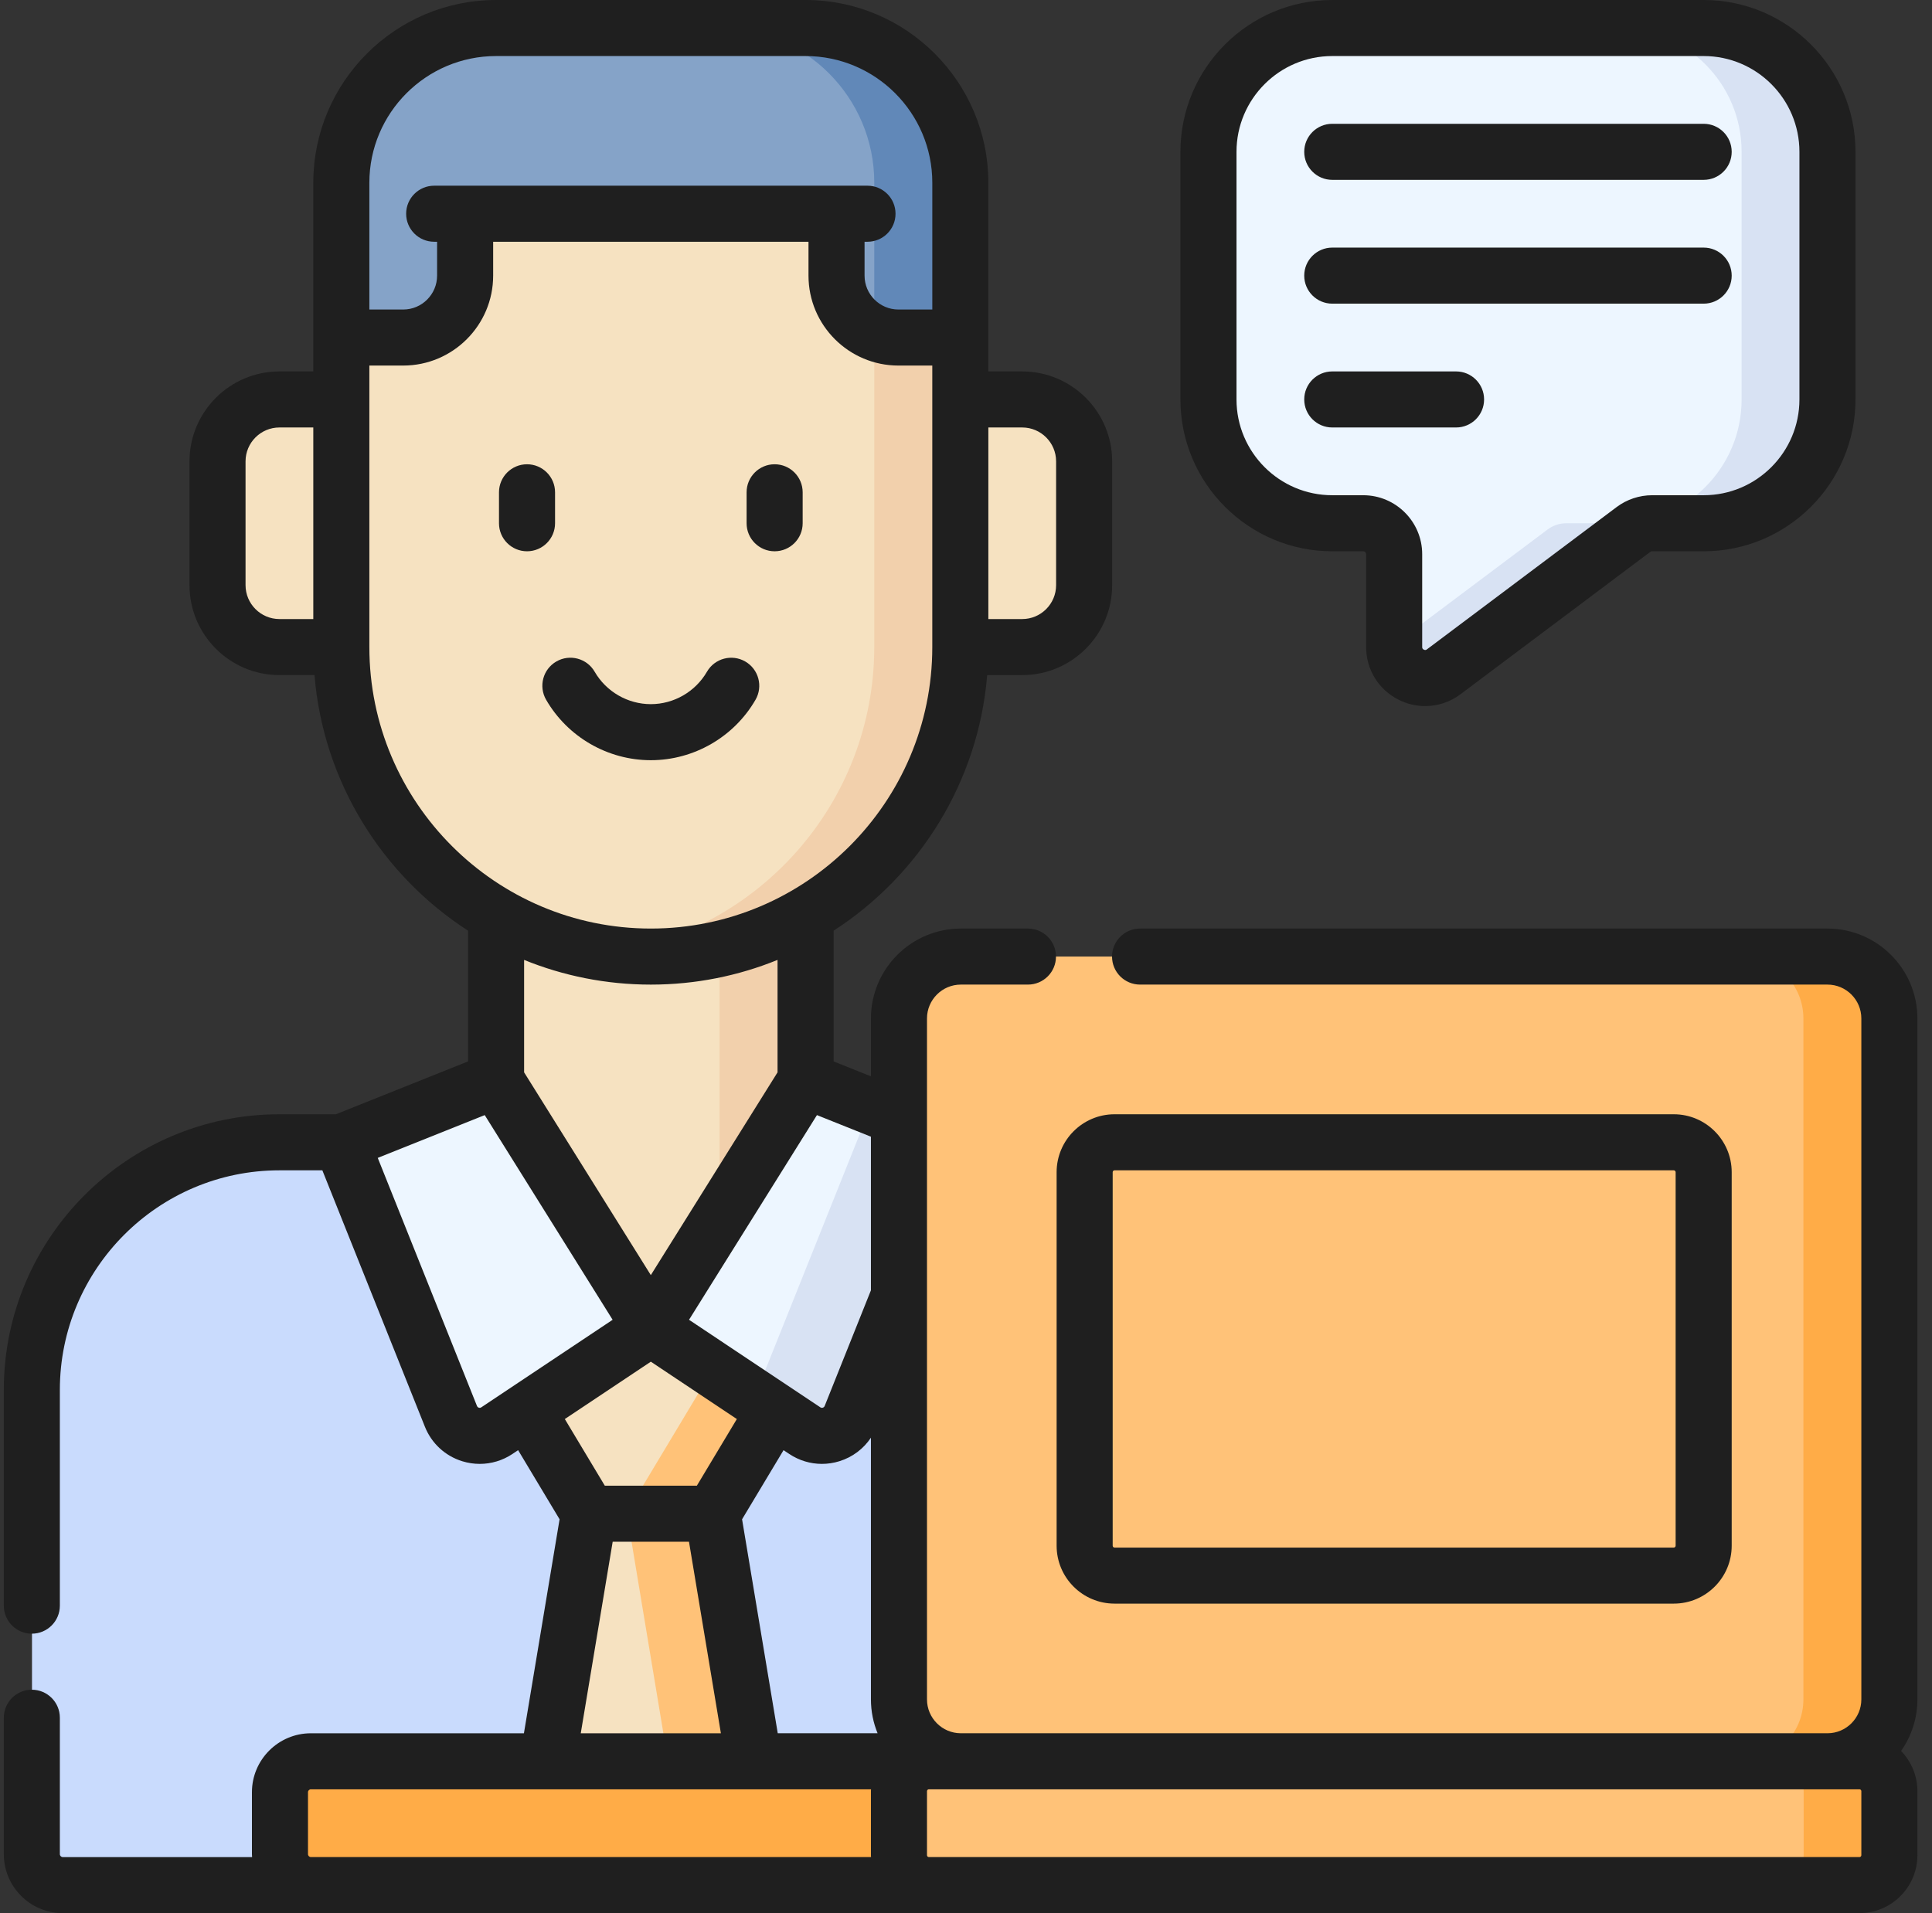 <svg width="105" height="104" viewBox="0 0 105 104" fill="none" xmlns="http://www.w3.org/2000/svg">
<rect x="0" y="0" width="105" height="104" fill="#333333" stroke="none"/>
<g clip-path="url(#clip0)">
<path d="M72.408 1.524H92.596C96.313 1.524 99.326 4.537 99.326 8.254V21.714C99.326 25.431 96.313 28.444 92.596 28.444H89.794C89.43 28.444 89.076 28.562 88.785 28.781L78.465 36.521C77.356 37.353 75.773 36.561 75.773 35.175V30.127C75.773 29.198 75.02 28.444 74.091 28.444H72.408C68.691 28.444 65.678 25.431 65.678 21.714V8.254C65.678 4.537 68.691 1.524 72.408 1.524V1.524Z" fill="#EDF6FF"/>
<path d="M92.595 1.524H87.923C91.64 1.524 94.653 4.537 94.653 8.254V21.714C94.653 25.431 91.64 28.445 87.923 28.445H92.595C96.312 28.445 99.325 25.431 99.325 21.714V8.254C99.325 4.537 96.312 1.524 92.595 1.524V1.524Z" fill="#D8E2F3"/>
<path d="M84.112 28.781L75.772 35.036V35.175C75.772 36.561 77.355 37.353 78.465 36.521L88.784 28.781C89.075 28.563 89.43 28.445 89.794 28.445H85.122C84.758 28.445 84.404 28.563 84.112 28.781V28.781Z" fill="#D8E2F3"/>
<path d="M52.187 62.062H55.55C62.98 62.062 69.002 68.084 69.002 75.514L69.003 100.795C69.003 101.724 68.25 102.477 67.321 102.477H3.421C2.492 102.477 1.739 101.724 1.739 100.795V75.514C1.739 68.085 7.762 62.062 15.191 62.062L18.555 62.062H52.187V62.062Z" fill="#C9DBFD"/>
<path d="M38.734 82.241L42.097 102.477H28.645L32.008 82.241V80.851H38.745L38.734 82.241Z" fill="#F6E2C1"/>
<path d="M38.734 82.24L38.745 80.851H34.074L34.062 82.24L37.426 102.477H42.097L38.734 82.24Z" fill="#FFC278"/>
<path d="M69.002 75.514C69.002 68.084 62.98 62.062 55.55 62.062H52.187H50.882C58.31 62.064 64.33 68.085 64.33 75.513L64.331 100.795C64.331 101.724 63.578 102.476 62.649 102.476H67.321C68.25 102.476 69.003 101.724 69.003 100.795L69.002 75.514Z" fill="#AECAFC"/>
<path d="M42.097 76.636L38.734 82.24H32.008L28.645 76.635V69.476L35.371 72.151L42.097 69.476V76.636Z" fill="#F6E2C1"/>
<path d="M38.755 70.805L38.756 74.408L34.056 82.24H38.734L42.097 76.636V69.476L38.755 70.805Z" fill="#FFC278"/>
<path d="M26.962 48.893H43.779V72.152H26.962V48.893Z" fill="#F6E2C1"/>
<path d="M39.107 48.894H43.779V72.152H39.107V48.894Z" fill="#F2D0AC"/>
<path d="M26.963 58.698L18.555 62.062L24.512 76.953C24.908 77.945 26.117 78.32 27.006 77.728L35.371 72.152L26.963 58.698Z" fill="#EDF6FF"/>
<path d="M43.779 58.698L52.187 62.062L46.23 76.953C45.833 77.945 44.625 78.32 43.736 77.728L35.371 72.152L43.779 58.698Z" fill="#EDF6FF"/>
<path d="M52.187 21.703H55.55C57.407 21.703 58.913 23.209 58.913 25.066V31.793C58.913 33.65 57.407 35.156 55.55 35.156H52.187H18.555H15.192C13.334 35.156 11.829 33.65 11.829 31.793V25.066C11.829 23.209 13.334 21.703 15.192 21.703H18.555H52.187Z" fill="#F6E2C1"/>
<path d="M35.371 2.133L18.555 17.324L18.555 35.156C18.555 44.443 26.084 51.972 35.371 51.972C44.659 51.972 52.187 44.444 52.187 35.156V17.324L35.371 2.133Z" fill="#F6E2C1"/>
<path d="M47.515 13.104V35.156C47.515 43.65 41.216 50.669 33.035 51.807C33.799 51.913 34.578 51.972 35.371 51.972C44.658 51.972 52.187 44.444 52.187 35.156L52.187 17.324L47.515 13.104Z" fill="#F2D0AC"/>
<path d="M43.779 1.524H26.963C22.32 1.524 18.555 5.288 18.555 9.932L18.555 18.34H21.918C23.776 18.34 25.281 16.834 25.281 14.977V11.613H45.461V14.977C45.461 16.834 46.967 18.34 48.824 18.34H52.187V9.932C52.187 5.288 48.423 1.524 43.779 1.524V1.524Z" fill="#85A3C8"/>
<path d="M43.779 1.524H39.107C43.751 1.524 47.515 5.288 47.515 9.932V18.076C47.917 18.246 48.36 18.34 48.824 18.34H52.187V9.932C52.187 5.288 48.422 1.524 43.779 1.524V1.524Z" fill="#6188B8"/>
<path d="M47.337 60.121L41.018 75.916L43.736 77.728C44.625 78.32 45.833 77.945 46.23 76.953L52.187 62.061L47.337 60.121Z" fill="#D8E2F3"/>
<path d="M52.221 102.475H16.897C15.968 102.475 15.215 101.722 15.215 100.793V97.427C15.215 96.498 15.968 95.745 16.897 95.745H52.221V102.475Z" fill="#FFAC47"/>
<path d="M99.319 95.745C101.177 95.745 102.683 94.238 102.683 92.38V55.365C102.683 53.507 101.177 52 99.319 52H52.221C50.363 52 48.856 53.507 48.856 55.365V92.38C48.856 94.238 50.363 95.745 52.221 95.745V96.761H99.319V95.745Z" fill="#FFC278"/>
<path d="M99.319 52H94.647C96.505 52 98.011 53.507 98.011 55.365V92.38C98.011 94.238 96.505 95.745 94.647 95.745V96.761H99.319V95.745C101.177 95.745 102.683 94.238 102.683 92.38V55.365C102.683 53.507 101.177 52 99.319 52Z" fill="#FFAC47"/>
<path d="M101.058 102.475H50.481C49.584 102.475 48.856 101.747 48.856 100.85V97.37C48.856 96.472 49.584 95.745 50.481 95.745H101.058C101.955 95.745 102.683 96.472 102.683 97.37V100.85C102.683 101.748 101.955 102.475 101.058 102.475Z" fill="#FFC278"/>
<path d="M101.058 95.745H96.4C97.297 95.745 98.025 96.472 98.025 97.37V100.85C98.025 101.747 97.297 102.475 96.4 102.475H101.058C101.956 102.475 102.683 101.747 102.683 100.85V97.37C102.683 96.472 101.956 95.745 101.058 95.745Z" fill="#FFAC47"/>
<path d="M30.166 28.444V26.762C30.166 25.92 29.483 25.238 28.642 25.238C27.801 25.238 27.119 25.92 27.119 26.762V28.444C27.119 29.286 27.801 29.968 28.642 29.968C29.483 29.968 30.166 29.286 30.166 28.444Z" fill="#1F1F1F"/>
<path d="M42.099 29.968C42.941 29.968 43.623 29.286 43.623 28.444V26.762C43.623 25.92 42.941 25.238 42.099 25.238C41.258 25.238 40.576 25.92 40.576 26.762V28.444C40.576 29.286 41.258 29.968 42.099 29.968Z" fill="#1F1F1F"/>
<path d="M41.06 38.041C41.481 37.313 41.232 36.381 40.504 35.96C39.776 35.539 38.843 35.787 38.422 36.515C37.793 37.602 36.624 38.278 35.37 38.278C34.117 38.278 32.947 37.602 32.318 36.515C31.897 35.787 30.965 35.538 30.236 35.959C29.508 36.38 29.259 37.312 29.681 38.041C30.852 40.066 33.032 41.325 35.37 41.325C37.708 41.325 39.888 40.067 41.06 38.041V38.041Z" fill="#1F1F1F"/>
<path d="M104.207 55.365C104.207 52.669 102.014 50.477 99.319 50.477H61.96C61.119 50.477 60.437 51.158 60.437 52C60.437 52.842 61.119 53.523 61.96 53.523H99.319C100.334 53.523 101.16 54.349 101.16 55.365V92.38C101.16 93.395 100.334 94.221 99.319 94.221H52.221C51.206 94.221 50.38 93.395 50.38 92.38V55.365C50.38 54.349 51.206 53.523 52.221 53.523H55.866C56.708 53.523 57.39 52.842 57.39 52C57.39 51.158 56.708 50.477 55.866 50.477H52.221C49.526 50.477 47.333 52.669 47.333 55.365V58.51L45.305 57.699V50.594C49.96 47.583 53.171 42.522 53.652 36.699H55.556C58.251 36.699 60.444 34.506 60.444 31.81V25.08C60.444 22.384 58.251 20.191 55.556 20.191H53.715V9.936C53.715 4.457 49.259 0 43.782 0H26.961C21.483 0 17.027 4.457 17.027 9.936V20.191H15.186C12.491 20.191 10.299 22.384 10.299 25.079V31.81C10.299 34.505 12.491 36.698 15.186 36.698H17.091C17.572 42.522 20.782 47.582 25.437 50.593V57.699L18.257 60.572L15.186 60.572C6.926 60.573 0.207 67.294 0.207 75.556V87.284C0.207 88.126 0.889 88.808 1.73 88.808C2.571 88.808 3.253 88.126 3.253 87.284V75.556C3.253 68.974 8.606 63.62 15.186 63.62L17.519 63.619L23.094 77.561C23.455 78.463 24.193 79.145 25.12 79.433C25.434 79.53 25.755 79.578 26.074 79.578C26.698 79.578 27.315 79.395 27.849 79.039L28.159 78.832L30.412 82.589L28.474 94.222H16.897C15.13 94.222 13.692 95.66 13.692 97.427V100.792C13.692 100.847 13.697 100.9 13.7 100.953H3.412C3.325 100.953 3.253 100.882 3.253 100.794V93.378C3.253 92.536 2.571 91.854 1.73 91.854C0.889 91.854 0.207 92.536 0.207 93.378V100.794C0.207 102.562 1.644 104 3.412 104L101.058 103.998C102.794 103.998 104.207 102.586 104.207 100.85V97.37C104.207 96.521 103.867 95.751 103.319 95.184C103.877 94.389 104.207 93.422 104.207 92.379V55.365ZM42.269 94.221L40.33 82.589L42.584 78.832L42.894 79.038C43.428 79.394 44.044 79.578 44.668 79.578C44.987 79.578 45.309 79.53 45.622 79.432C46.332 79.212 46.93 78.759 47.333 78.154V92.379C47.333 93.031 47.462 93.652 47.695 94.221H42.269V94.221ZM47.333 70.142L44.819 76.43C44.812 76.447 44.79 76.5 44.718 76.523C44.646 76.545 44.599 76.513 44.584 76.503L37.447 71.744L44.399 60.618L47.333 61.792V70.142H47.333ZM55.556 23.238C56.571 23.238 57.397 24.064 57.397 25.08V31.81C57.397 32.826 56.571 33.652 55.556 33.652H53.715V23.238H55.556ZM26.961 3.047H43.782C47.579 3.047 50.669 6.137 50.669 9.936V16.826H48.828C47.813 16.826 46.987 15.999 46.987 14.984V13.142H47.146C47.988 13.142 48.67 12.46 48.67 11.619C48.67 10.777 47.988 10.095 47.146 10.095H23.597C22.755 10.095 22.073 10.777 22.073 11.619C22.073 12.46 22.755 13.142 23.597 13.142H23.755V14.984C23.755 15.999 22.929 16.826 21.914 16.826H20.074V9.936C20.074 6.137 23.163 3.047 26.961 3.047V3.047ZM13.345 31.81V25.079C13.345 24.064 14.171 23.238 15.186 23.238H17.027V33.652H15.186C14.171 33.651 13.345 32.825 13.345 31.81V31.81ZM20.074 35.175L20.074 19.872H21.914C24.609 19.872 26.802 17.68 26.802 14.984V13.142H43.94V14.984C43.94 17.68 46.133 19.872 48.827 19.872H50.668V35.175C50.668 43.612 43.806 50.477 35.371 50.477C26.936 50.477 20.074 43.613 20.074 35.175V35.175ZM35.371 53.524C37.806 53.524 40.13 53.046 42.258 52.181V58.293L35.371 69.316L28.484 58.293V52.181C30.612 53.046 32.937 53.524 35.371 53.524ZM26.024 76.523C25.952 76.501 25.93 76.448 25.923 76.43L20.53 62.944L26.344 60.618L33.295 71.744L26.158 76.503C26.143 76.514 26.096 76.545 26.024 76.523V76.523ZM35.371 74.022L40.046 77.14L37.873 80.763H32.87L30.697 77.14L35.371 74.022ZM33.298 83.81H37.445L39.179 94.222H31.563L33.298 83.81ZM16.738 97.427C16.738 97.34 16.81 97.268 16.897 97.268H47.338C47.337 97.302 47.333 97.336 47.333 97.37V100.85C47.333 100.884 47.337 100.918 47.338 100.952H16.897C16.81 100.952 16.739 100.88 16.739 100.793V97.427H16.738ZM101.16 100.85C101.16 100.906 101.114 100.952 101.058 100.952H52.221H50.482C50.425 100.952 50.38 100.906 50.38 100.85V97.37C50.38 97.314 50.425 97.268 50.482 97.268H52.221H99.319H101.058C101.114 97.268 101.16 97.314 101.16 97.37V100.85Z" fill="#1F1F1F"/>
<path d="M57.425 84.026C57.425 85.762 58.838 87.174 60.574 87.174H90.965C92.701 87.174 94.114 85.762 94.114 84.026V63.721C94.114 61.984 92.701 60.572 90.965 60.572H60.574C58.838 60.572 57.425 61.984 57.425 63.721V84.026ZM60.472 63.721C60.472 63.665 60.518 63.619 60.574 63.619H90.965C91.021 63.619 91.067 63.665 91.067 63.721V84.026C91.067 84.082 91.021 84.128 90.965 84.128H60.574C60.518 84.128 60.472 84.082 60.472 84.026V63.721Z" fill="#1F1F1F"/>
<path d="M72.406 29.968H74.088C74.175 29.968 74.246 30.039 74.246 30.127V35.175C74.246 36.397 74.925 37.496 76.019 38.042C76.476 38.271 76.967 38.383 77.455 38.383C78.134 38.383 78.807 38.166 79.375 37.739L89.692 29.999C89.719 29.979 89.753 29.968 89.787 29.968H92.591C97.141 29.968 100.842 26.265 100.842 21.714V8.254C100.842 3.703 97.141 0 92.591 0H72.406C67.856 0 64.154 3.703 64.154 8.254V21.714C64.154 26.265 67.856 29.968 72.406 29.968ZM67.201 8.254C67.201 5.383 69.536 3.047 72.406 3.047H92.591C95.46 3.047 97.795 5.383 97.795 8.254V21.714C97.795 24.585 95.46 26.921 92.591 26.921H89.787C89.097 26.921 88.414 27.149 87.864 27.562L77.547 35.302C77.522 35.321 77.469 35.36 77.381 35.316C77.293 35.273 77.293 35.206 77.293 35.174V30.126C77.293 28.359 75.855 26.921 74.088 26.921H72.406C69.536 26.921 67.201 24.585 67.201 21.714V8.254Z" fill="#1F1F1F"/>
<path d="M72.406 9.777H92.591C93.432 9.777 94.114 9.095 94.114 8.254C94.114 7.412 93.432 6.73 92.591 6.73H72.406C71.564 6.73 70.882 7.412 70.882 8.254C70.882 9.095 71.564 9.777 72.406 9.777Z" fill="#1F1F1F"/>
<path d="M72.406 16.507H92.591C93.432 16.507 94.114 15.825 94.114 14.984C94.114 14.142 93.432 13.46 92.591 13.46H72.406C71.564 13.46 70.882 14.142 70.882 14.984C70.882 15.825 71.564 16.507 72.406 16.507Z" fill="#1F1F1F"/>
<path d="M72.406 23.238H79.134C79.975 23.238 80.657 22.556 80.657 21.714C80.657 20.873 79.975 20.191 79.134 20.191H72.406C71.564 20.191 70.882 20.873 70.882 21.714C70.882 22.556 71.564 23.238 72.406 23.238Z" fill="#1F1F1F"/>
</g>
<defs>
<clipPath id="clip0">
<rect width="104" height="104" fill="white" transform="translate(0.207)"/>
</clipPath>
</defs>
</svg>

